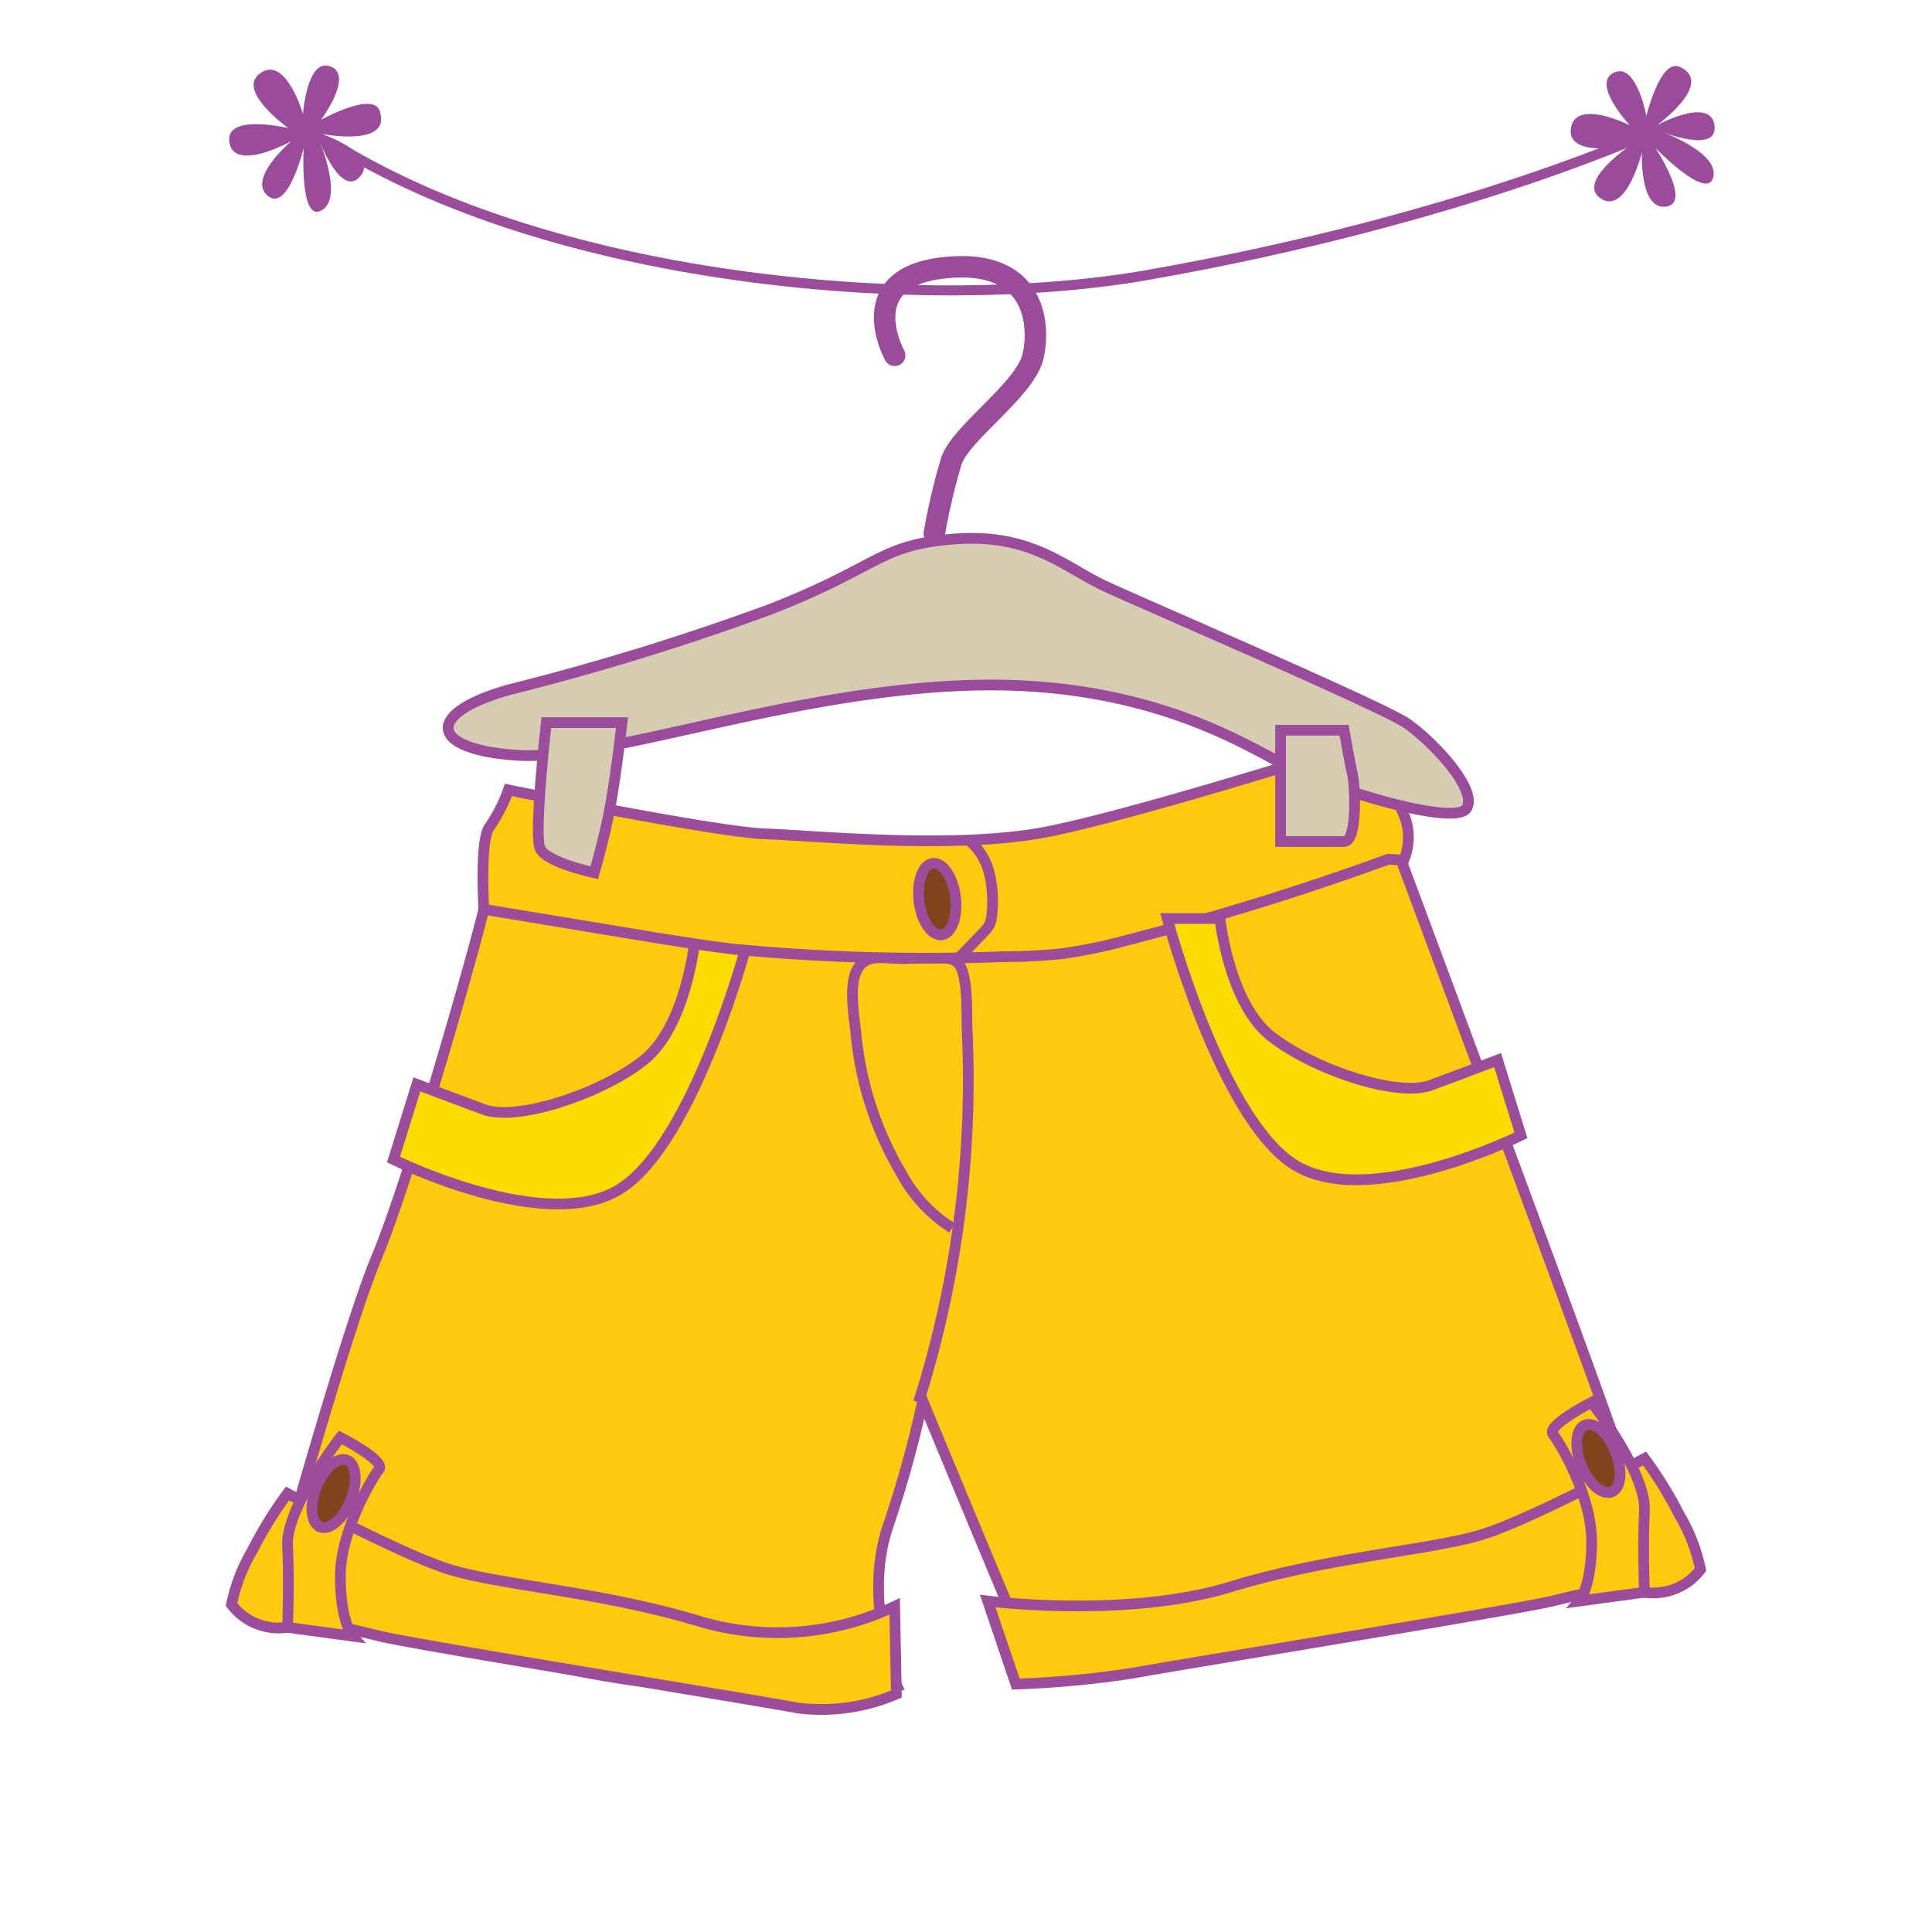 <svg id="word" xmlns="http://www.w3.org/2000/svg" viewBox="0 0 160 160"><defs><style>.cls-1{fill:#ffc90d;}.cls-1,.cls-2,.cls-3,.cls-4,.cls-7,.cls-9{stroke:#9b4d9c;}.cls-1,.cls-2,.cls-3,.cls-4,.cls-5,.cls-6,.cls-7,.cls-9{stroke-miterlimit:10;}.cls-1,.cls-2,.cls-3,.cls-4,.cls-5,.cls-7{stroke-width:0.888px;}.cls-2{fill:#fbdb00;}.cls-3,.cls-6,.cls-9{fill:none;}.cls-4{fill:#80441d;}.cls-5,.cls-7{fill:#d5ccb1;}.cls-5,.cls-6{stroke:#9b4b9c;}.cls-6{stroke-linecap:round;stroke-width:1.777px;}.cls-8{fill:#9b4b9c;}.cls-9{stroke-width:0.83px;}</style></defs><path class="cls-1" d="M41.379,67.456a56.741,56.741,0,0,1-1.309,7.851C39.052,79.523,33.818,97.843,31.2,104.1s-8.433,27.334-8.433,27.334-5.961.581,6.543,3.053,24.717,5.816,28.933,4.8,15.993.187,15.993.187-2.762-6.875-.727-12.982a96.613,96.613,0,0,0,2.908-10.468s7.125,17.157,8,19.192.291,3.635,1.89,3.635,9.6-1.309,16.139-2.326,14.975-3.781,22.681-4.071,12.795-2.327,12.649-3.781-2.762-5.088-3.78-8.578-20.937-56.849-20.937-56.849S90.376,70.8,78.018,70.8,41.379,67.456,41.379,67.456Z"/><path class="cls-2" d="M57.517,78.069s-.727,6.979-4.216,9.742S42.833,92.9,40.07,91.882,34.523,89.8,34.523,89.8L32.588,96.03s12.716,6.32,18.823,2.395S61.879,78.069,61.879,78.069Z"/><path class="cls-3" d="M78.852,101.7a12.072,12.072,0,0,1-4.209-4.53,27.778,27.778,0,0,1-3.735-11.358c-.146-1.434-.649-4.173.07-5.5.757-1.4,2.312-.948,3.723-.922,1.116.02,3.856-.426,4.609.335.907.917.722,4.253.78,5.467a88.569,88.569,0,0,1-4.023,30.941"/><path class="cls-1" d="M114.974,71.16q-10.6,3.858-21.543,6.68a42.48,42.48,0,0,1-5.54,1.145,46.822,46.822,0,0,1-4.753.242,166.985,166.985,0,0,1-22.305-.618c-2.473-.291-4.931-.691-7.388-1.092-4.3-.7-9.076-1.509-13.375-2.21,0,0-.354-5.816.477-6.833a13.036,13.036,0,0,0,1.559-3.054s17.156,3.49,21.227,3.635,15.7,1.309,23.263-.145S113.784,61.2,113.784,61.2s1.6,4.362,2.472,6.252a4.909,4.909,0,0,1,0,3.78Z"/><path class="cls-1" d="M81.8,132.592s11.486,1.454,20.064-1.163,17.157-3.053,21.373-4.507,12.956-6.138,12.956-6.138a32.4,32.4,0,0,1,2.892,4.684,14.5,14.5,0,0,1,1.745,4.507,4.886,4.886,0,0,1-4.637,1.89c-3.069-.436-4.645,0-7.637.727s-30.763,5.234-34.688,5.961a81.149,81.149,0,0,1-9.742.914Z"/><path class="cls-1" d="M130.795,132.592s1.018-1.163,1.018-4.943-2.617-8.142-3.2-8.869,3.2-2.648,3.2-2.648,4.532,5.827,4.374,8.963,0,6.77,0,6.77Z"/><ellipse class="cls-4" cx="132.373" cy="120.784" rx="1.522" ry="2.981" transform="translate(-35.337 57.66) rotate(-21.753)"/><path class="cls-1" d="M74.092,133.033a22.722,22.722,0,0,1-15.954,1.3c-8.578-2.617-17.157-3.054-21.373-4.508s-12.956-6.138-12.956-6.138a32.457,32.457,0,0,0-2.892,4.685,14.5,14.5,0,0,0-1.745,4.507,4.886,4.886,0,0,0,4.637,1.89c3.069-.436,4.645,0,7.637.727s30.763,5.234,34.688,5.961a15.69,15.69,0,0,0,8.1-1.163Z"/><path class="cls-1" d="M29.205,135.5s-1.018-1.163-1.018-4.944,2.617-8.142,3.2-8.869-3.2-2.647-3.2-2.647-4.532,5.827-4.374,8.963,0,6.77,0,6.77Z"/><ellipse class="cls-4" cx="27.627" cy="123.691" rx="2.981" ry="1.522" transform="translate(-97.495 103.51) rotate(-68.247)"/><path class="cls-2" d="M101.029,76.065s.727,6.978,4.216,9.741,10.469,5.089,13.231,4.071,5.547-2.086,5.547-2.086l1.935,6.234s-12.716,6.32-18.823,2.395S96.667,76.065,96.667,76.065Z"/><ellipse class="cls-4" cx="77.619" cy="74.459" rx="1.522" ry="2.981" transform="translate(-8.648 10.218) rotate(-7.135)"/><path class="cls-3" d="M80.366,69.693a5.267,5.267,0,0,1,1.592,2.733,10.121,10.121,0,0,1,.194,3.193,2.623,2.623,0,0,1-.192.926,2.783,2.783,0,0,1-.557.719l-1.987,2.055"/><path class="cls-5" d="M42.357,57.073A210.441,210.441,0,0,0,63.687,50.5c9.2-3.567,9.06-5.391,15.4-5.864s9.056,2.339,12.457,3.92,22.947,9.95,24.984,11.37,5.8,5.333,4.961,6.968-11.121-1.53-14.733-3.357S94.812,56.177,79.8,56.772s-29.656,6.271-37.03,5.773S35.217,59,42.357,57.073Z"/><path class="cls-6" d="M74.093,29.425S70.579,23.1,78,22.2c7.631-.929,8.184,4.495,7.558,7.282s-6,6.345-6.776,8.719a52.615,52.615,0,0,0-1.408,5.987"/><path class="cls-7" d="M45.244,59.843S44.2,69.079,44.722,70.26s4.492,2.016,4.492,2.016.771-2.613,1.274-5.224,1.025-7.209,1.025-7.209Z"/><path class="cls-7" d="M106.051,60.47v9.223h5.262c1.149,0,.9-4.73.693-5.566s-.693-3.657-.693-3.657Z"/><path class="cls-8" d="M134.973,10.371s-3.213-3.429-1.333-4.35,2.705,3.59,2.705,3.59,1.159-4.8,2.763-4.075c2.944,1.324-1.869,4.826-1.869,4.826s4.428-2.41,4.746.022-4.46.495-4.46.495,4.85,1.717,4.364,3.779-4.805-2.418-4.805-2.418,3.156,4.728.791,4.881c-2.119.137-1.9-4.507-1.9-4.507s-1.235,5.018-3.275,3.9c-2.392-1.3,2.307-4.465,2.307-4.465s-5.512,1.161-4.878-1.58C130.653,8.212,134.973,10.371,134.973,10.371Z"/><path class="cls-8" d="M25.089,9.437s.335-4.687,2.288-3.932-.8,4.423-.8,4.423,4.308-2.405,4.868-.738c1.027,3.06-4.812,1.9-4.812,1.9s4.775,1.615,3.206,3.5-3.391-2.939-3.391-2.939,2.032,4.727.187,5.77-1.486-5.169-1.486-5.169S23.821,17.783,22.1,16.15c-1.539-1.462,2.02-4.453,2.02-4.453s-4.523,2.5-5.091.247c-.665-2.642,4.846-1.338,4.846-1.338s-4.595-3.259-2.153-4.654C23.741,4.8,25.089,9.437,25.089,9.437Z"/><path class="cls-9" d="M28.266,12.3C46.7,23.417,76.879,25.959,94.99,22.782c26.491-4.648,42.3-12.073,42.3-12.073"/></svg>